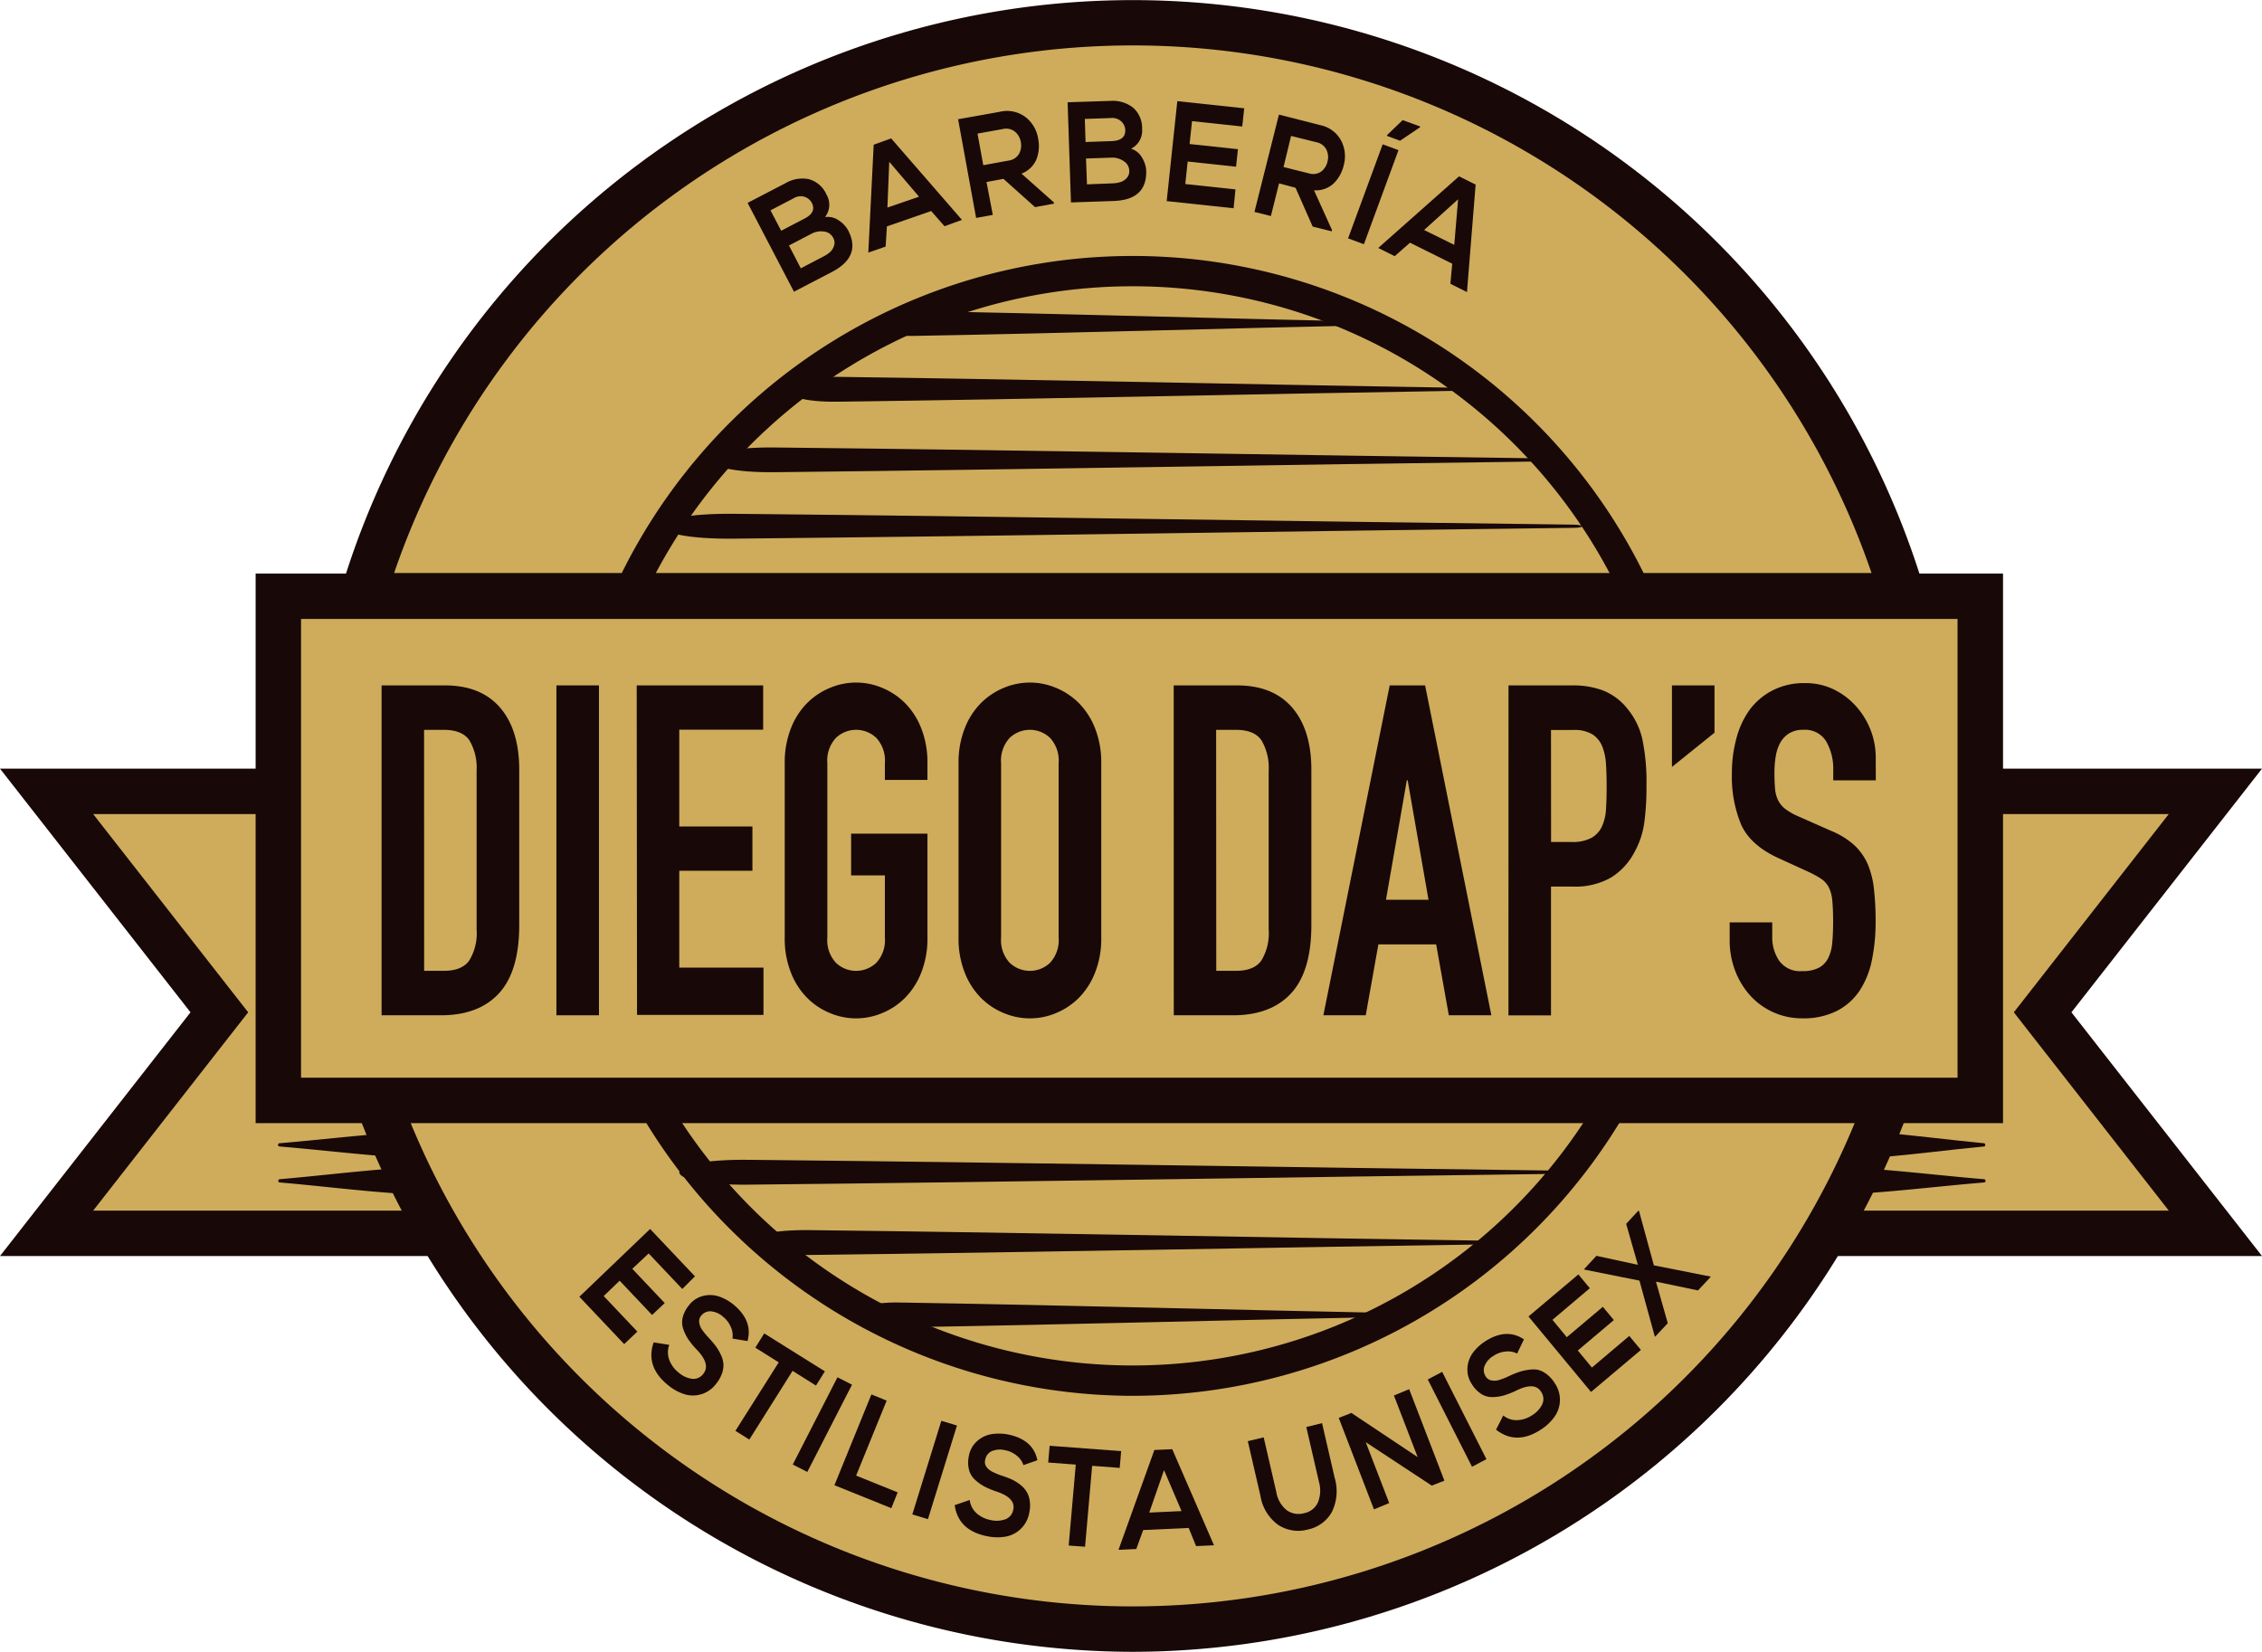 <svg xmlns="http://www.w3.org/2000/svg" viewBox="0 0 357.75 261.27"><defs><style>.cls-1{fill:#ceac5b;}.cls-2{fill:#180807;}</style></defs><title>isologo_3</title><g id="Capa_2" data-name="Capa 2"><g id="Capa_1-2" data-name="Capa 1"><polygon class="cls-1" points="312.5 125.83 346.42 126.15 322.45 160.39 349.85 196 285.13 196.54 312.5 125.83"/><polygon class="cls-1" points="43.72 126.15 8.8 126.15 32.77 160.39 6.74 196.68 71.23 194.39 43.72 126.15"/><path class="cls-2" d="M305.72,97.83H52.57l1.38-4.62a130.69,130.69,0,0,1,250.39,0Z"/><path class="cls-1" d="M62.31,90.64H296a123.51,123.51,0,0,0-233.67,0Z"/><path class="cls-2" d="M179.14,261.27A131,131,0,0,1,56.31,175.21l-1.75-4.82H303.71L302,175.21A131,131,0,0,1,179.14,261.27Z"/><path class="cls-1" d="M64.93,177.58a123.5,123.5,0,0,0,228.42,0Z"/><path class="cls-2" d="M127.93,28.34a4.29,4.29,0,0,1,2.78,2.43,3.17,3.17,0,0,1-.23,3.57,3,3,0,0,1,2.19.53,4.43,4.43,0,0,1,1.46,1.55q2.16,4.14-2.56,6.6l-6,3.12-7.33-14.05,6-3.12A5.26,5.26,0,0,1,127.93,28.34Zm-4.38,8.16,3.64-1.9q2-1,1.19-2.54a2,2,0,0,0-1.1-.92,2.13,2.13,0,0,0-1.78.23l-3.64,1.9Zm3.1,5.94,3.64-1.9a4.62,4.62,0,0,0,1-.68,2.25,2.25,0,0,0,.62-1,1.56,1.56,0,0,0-.13-1.24,1.83,1.83,0,0,0-1.5-1,3.15,3.15,0,0,0-1.86.31l-3.64,1.9Z"/><path class="cls-2" d="M147.27,33.38l-7,2.43L140.07,39l-2.74.95.85-17.06,2.76-1,11.2,12.89-2.76,1Zm-6.63-7.79-.29,7.24,5-1.72Z"/><path class="cls-2" d="M166.7,32.21l-3,.55-5-4.47-2.68.49,1,5.21-2.64.48-2.85-15.61,3.32-.59,3.34-.6a4.84,4.84,0,0,1,4,.85,5.37,5.37,0,0,1,2,3.4,5.89,5.89,0,0,1-.27,3.28,4.13,4.13,0,0,1-2.37,2.26L166.66,32ZM154.6,21.13l.91,5,4-.73a2.23,2.23,0,0,0,1.65-1.06,2.71,2.71,0,0,0,.29-1.87,2.68,2.68,0,0,0-.94-1.65,2.23,2.23,0,0,0-1.91-.41Z"/><path class="cls-2" d="M179.17,17a4.29,4.29,0,0,1,1.46,3.4,3.17,3.17,0,0,1-1.75,3.12,3,3,0,0,1,1.75,1.43,4.43,4.43,0,0,1,.65,2q.16,4.66-5.16,4.84l-6.74.23-.53-15.84,6.74-.22A5.26,5.26,0,0,1,179.17,17Zm-7.48,5.46,4.1-.14q2.23-.07,2.18-1.77a2,2,0,0,0-.59-1.31,2.13,2.13,0,0,0-1.71-.57l-4.1.14Zm.22,6.7L176,29a4.66,4.66,0,0,0,1.18-.19,2.25,2.25,0,0,0,1-.63,1.55,1.55,0,0,0,.42-1.17,1.83,1.83,0,0,0-.92-1.55,3.15,3.15,0,0,0-1.82-.53l-4.1.14Z"/><path class="cls-2" d="M195.1,32.94l-10.58-1.13L186.2,16l10.58,1.13-.31,2.88-7.94-.85-.39,3.62,7.65.82-.3,2.77-7.65-.82-.38,3.56,7.94.85Z"/><path class="cls-2" d="M210.61,36.59l-3-.75-2.71-6.14L202.29,29,201,34.17l-2.6-.65,3.87-15.39,3.27.83,3.29.84a4.84,4.84,0,0,1,3.27,2.42,5.37,5.37,0,0,1,.42,3.92,5.9,5.9,0,0,1-1.6,2.88,4.14,4.14,0,0,1-3.1,1.08l2.85,6.3ZM204.19,21.5,203,26.42l4,1a2.23,2.23,0,0,0,1.95-.28,2.71,2.71,0,0,0,1-1.58,2.68,2.68,0,0,0-.17-1.89,2.23,2.23,0,0,0-1.57-1.17Z"/><path class="cls-2" d="M213.21,37.7l5.47-14.87,2.5.92-5.47,14.88ZM224.59,20l-2.75-1-2.47,2.37,0,.13,2.06.76,3.17-2.14Z"/><path class="cls-2" d="M229.68,41.71,223,38.39l-2.42,2.13-2.6-1.3,12.78-11.33,2.62,1.31-1.37,17-2.62-1.31Zm.93-10.19-5.38,4.86L230,38.73Z"/><path class="cls-2" d="M98.72,212.6l-7.09-7.49,11.19-10.72,7.09,7.49-2,2-5.32-5.62L100,200.69l5.13,5.42-2,1.88L98,202.57,95.48,205l5.32,5.62Z"/><path class="cls-2" d="M115.84,211.72a3.1,3.1,0,0,0-.23-1.76,4,4,0,0,0-1.21-1.65,3.37,3.37,0,0,0-2-.9,1.8,1.8,0,0,0-1.5.69,1.36,1.36,0,0,0-.31,1.1,2.67,2.67,0,0,0,.45,1.13,11.39,11.39,0,0,0,1,1.22,17.07,17.07,0,0,1,1.12,1.31,7.77,7.77,0,0,1,.82,1.37,4.28,4.28,0,0,1,.43,1.46,3.84,3.84,0,0,1-.22,1.54,5.32,5.32,0,0,1-.95,1.67,4.56,4.56,0,0,1-5.07,1.6,7.79,7.79,0,0,1-2.53-1.42q-3.59-2.92-2.26-6.75l2.47.39a3.37,3.37,0,0,0,0,2.37,4.63,4.63,0,0,0,1.46,2,4.14,4.14,0,0,0,2.12,1,1.93,1.93,0,0,0,1.8-.79q1.2-1.48-1-3.79a13.31,13.31,0,0,1-1.34-1.62,7,7,0,0,1-.82-1.66,3.25,3.25,0,0,1-.09-1.87,4.89,4.89,0,0,1,1-1.92,4,4,0,0,1,2.26-1.47,4.45,4.45,0,0,1,2.48.1,7.55,7.55,0,0,1,2.24,1.24q3.16,2.58,2.26,5.81Z"/><path class="cls-2" d="M123.16,215.49l-3.7-2.33,1.41-2.25,9.59,6-1.41,2.25-3.7-2.33-6.84,10.87-2.2-1.38Z"/><path class="cls-2" d="M125.38,231.65l7.07-13.8,2.3,1.17-7.07,13.8Z"/><path class="cls-2" d="M140.23,221.54,135.4,233.4l6.57,2.65-1,2.5-9-3.63,5.85-14.36Z"/><path class="cls-2" d="M144.29,239.54l4.59-14.81,2.47.75-4.59,14.81Z"/><path class="cls-2" d="M161.86,231.74a3.06,3.06,0,0,0-1-1.45,4,4,0,0,0-1.83-.89,3.4,3.4,0,0,0-2.2.14,1.83,1.83,0,0,0-1,1.31A1.34,1.34,0,0,0,156,232a2.62,2.62,0,0,0,.92.78,11.38,11.38,0,0,0,1.46.61A16.89,16.89,0,0,1,160,234a7.65,7.65,0,0,1,1.35.83,4.22,4.22,0,0,1,1,1.09,3.79,3.79,0,0,1,.51,1.46,5.29,5.29,0,0,1-.08,1.91,4.62,4.62,0,0,1-3.78,3.77,7.81,7.81,0,0,1-2.91-.08q-4.53-.91-5.1-4.91l2.38-.81a3.32,3.32,0,0,0,1.08,2.09,4.6,4.6,0,0,0,2.22,1.08,4.18,4.18,0,0,0,2.34-.12,2,2,0,0,0,1.25-1.53q.39-1.86-2.66-2.86a13.16,13.16,0,0,1-1.93-.81,6.93,6.93,0,0,1-1.49-1.08,3.21,3.21,0,0,1-.94-1.61,4.88,4.88,0,0,1,0-2.16,4.08,4.08,0,0,1,1.34-2.35,4.52,4.52,0,0,1,2.26-1.07,7.59,7.59,0,0,1,2.56.05q4,.8,4.67,4.08Z"/><path class="cls-2" d="M170.14,231.66l-4.36-.33.23-2.65,11.31.85-.23,2.65-4.36-.33-1.12,12.8-2.59-.19Z"/><path class="cls-2" d="M188,241.68l-7.2.33-1.09,3-2.81.13,5.67-15.79,2.83-.13L192,244.42l-2.83.13Zm-3.9-9.15-2.34,6.72,5.11-.24Z"/><path class="cls-2" d="M209.09,225.1l2,8.66a7.46,7.46,0,0,1-.45,5.4,5.65,5.65,0,0,1-3.81,2.77,5.77,5.77,0,0,1-4.65-.72,7,7,0,0,1-2.83-4.6l-2-8.66,2.51-.6,2,8.66a4.63,4.63,0,0,0,1.64,2.86,3.22,3.22,0,0,0,2.77.47,3,3,0,0,0,2.16-1.68,5,5,0,0,0,.17-3.28l-2-8.66Z"/><path class="cls-2" d="M224.21,230.47l-3.75-9.74,2.41-1,5.57,14.47-2,.78L216,228.11l3.71,9.63-2.41,1-5.57-14.47,2-.78Z"/><path class="cls-2" d="M232.81,232l-7-13.81,2.28-1.2,7,13.81Z"/><path class="cls-2" d="M239.94,214.1a3.05,3.05,0,0,0-1.74-.33,4,4,0,0,0-1.93.65,3.39,3.39,0,0,0-1.48,1.64,1.83,1.83,0,0,0,.18,1.65,1.34,1.34,0,0,0,.94.64,2.62,2.62,0,0,0,1.21-.08,11.21,11.21,0,0,0,1.47-.58,17.07,17.07,0,0,1,1.59-.66,7.66,7.66,0,0,1,1.55-.36,4.2,4.2,0,0,1,1.51,0,3.79,3.79,0,0,1,1.38.69,5.28,5.28,0,0,1,1.28,1.43,4.63,4.63,0,0,1-.07,5.34,7.81,7.81,0,0,1-2.14,2q-3.88,2.52-7.08,0l1.14-2.24a3.32,3.32,0,0,0,2.23.74,4.6,4.6,0,0,0,2.34-.78,4.18,4.18,0,0,0,1.59-1.72,2,2,0,0,0-.18-2q-1-1.61-3.9-.19a13.2,13.2,0,0,1-1.95.77,6.91,6.91,0,0,1-1.82.27,3.2,3.2,0,0,1-1.8-.5,4.88,4.88,0,0,1-1.49-1.57,4.1,4.1,0,0,1-.68-2.62,4.54,4.54,0,0,1,.87-2.34,7.55,7.55,0,0,1,1.87-1.75q3.42-2.22,6.19-.35Z"/><path class="cls-2" d="M259.52,213.52l-7.89,6.65-9.89-11.94,7.89-6.65,1.81,2.18-5.91,5,2.27,2.75,5.7-4.81,1.74,2.1-5.7,4.81,2.23,2.7,5.91-5Z"/><path class="cls-2" d="M257.19,193.58l1.94-2.1.1.09,2.34,8.57,8.92,1.77.06.06-2,2.14-6.65-1.39,1.87,6.57-2,2.14-.06-.06-2.42-8.81-8.65-1.73-.1-.09,1.94-2.1,6.56,1.42Z"/><polygon class="cls-2" points="357.75 198.67 287.18 198.67 287.18 191.49 343.01 191.49 318.5 160.12 343.01 128.76 313.14 128.76 313.14 121.58 357.75 121.58 327.61 160.12 357.75 198.67"/><path class="cls-2" d="M179.14,220.78a90.36,90.36,0,0,1-78.38-45.62l-2-3.58H259.56l-2,3.58A90.37,90.37,0,0,1,179.14,220.78Zm-72.07-44.41a85.37,85.37,0,0,0,144.14,0Z"/><path class="cls-2" d="M262.73,96.63H95.55l1.55-3.39a90.17,90.17,0,0,1,164.08,0ZM103.09,91.84H255.19a85.38,85.38,0,0,0-152.09,0Z"/><polygon class="cls-2" points="71.41 198.67 0 198.67 30.13 160.12 0 121.58 44.61 121.58 44.61 128.76 14.73 128.76 39.25 160.12 14.73 191.49 71.41 191.49 71.41 198.67"/><path class="cls-2" d="M132.58,63.54c32.35-.43,64.72-1.19,97.08-1.71,1.42,0,1.43-.48,0-.51-32.35-.52-64.73-1.28-97.08-1.71C121.51,59.46,121.49,63.69,132.58,63.54Z"/><path class="cls-2" d="M144.56,53.13c24.45-.43,48.9-1.19,73.35-1.71,1.07,0,1.08-.48,0-.51-24.44-.52-48.91-1.28-73.35-1.71C136.19,49.06,136.18,53.28,144.56,53.13Z"/><path class="cls-2" d="M116.11,85.2c44.22-.43,88.46-1.19,132.67-1.71,1.94,0,1.95-.48,0-.51-44.21-.52-88.46-1.28-132.67-1.71C101,81.12,101,85.35,116.11,85.2Z"/><path class="cls-2" d="M128.05,198.5c36.47-.43,73-1.19,109.44-1.71,1.6,0,1.61-.48,0-.51-36.47-.52-73-1.28-109.44-1.71C115.56,194.43,115.54,198.65,128.05,198.5Z"/><path class="cls-2" d="M118.39,187.38c42.63-.43,85.27-1.19,127.9-1.71,1.87,0,1.88-.48,0-.51-42.62-.52-85.28-1.28-127.9-1.71C103.79,183.3,103.77,187.53,118.39,187.38Z"/><path class="cls-2" d="M297.18,183.05c5.54-.43,11.08-1.19,16.62-1.71.24,0,.24-.48,0-.51-5.54-.52-11.08-1.28-16.62-1.71C295.29,179,295.28,183.2,297.18,183.05Z"/><path class="cls-2" d="M295,188.74c6.27-.43,12.55-1.19,18.82-1.71a.26.26,0,0,0,0-.51c-6.27-.52-12.55-1.28-18.82-1.71C292.81,184.66,292.81,188.88,295,188.74Z"/><path class="cls-2" d="M62.43,184.81c-6.07.43-12.14,1.19-18.21,1.71a.26.26,0,0,0,0,.51c6.07.52,12.14,1.28,18.21,1.71C64.51,188.88,64.51,184.66,62.43,184.81Z"/><path class="cls-2" d="M63,179.12c-6.27.43-12.55,1.19-18.82,1.71a.26.26,0,0,0,0,.51c6.27.52,12.55,1.28,18.82,1.71C65.19,183.2,65.2,179,63,179.12Z"/><path class="cls-2" d="M122.67,74.69C162.77,74.25,202.89,73.5,243,73c1.76,0,1.77-.48,0-.51-40.1-.52-80.22-1.28-120.32-1.71C108.94,70.61,108.92,74.83,122.67,74.69Z"/><path class="cls-2" d="M142.22,209.95c26.75-.43,53.52-1.19,80.27-1.71,1.18,0,1.18-.48,0-.51-26.75-.52-53.52-1.28-80.27-1.71C133.06,205.87,133,210.09,142.22,209.95Z"/><rect class="cls-2" x="40.43" y="90.72" width="276.36" height="86.93"/><rect class="cls-1" x="47.61" y="97.9" width="261.99" height="72.56"/><path class="cls-2" d="M60.35,108.41h10q5.74,0,8.77,3.55t3,9.93V146.3q0,7.33-3.2,10.81t-9.2,3.48H60.35Zm6.73,45.15h3.1q2.83,0,4-1.58A8.26,8.26,0,0,0,75.38,147V121.89a8.57,8.57,0,0,0-1.12-4.76q-1.12-1.69-4.09-1.69h-3.1Z"/><path class="cls-2" d="M88,108.41h6.73v52.18H88Z"/><path class="cls-2" d="M100.7,108.41h20v7H107.43v15.32H119v7H107.43v15.32h13.32v7.48h-20Z"/><path class="cls-2" d="M124.11,120.72a14.63,14.63,0,0,1,1-5.57,11.64,11.64,0,0,1,2.6-4,11.06,11.06,0,0,1,3.63-2.38,10.6,10.6,0,0,1,8.11,0,11.08,11.08,0,0,1,3.63,2.38,11.66,11.66,0,0,1,2.6,4,14.63,14.63,0,0,1,1,5.57v2.64h-6.73v-2.64a5.28,5.28,0,0,0-1.35-4,4.63,4.63,0,0,0-6.4,0,5.28,5.28,0,0,0-1.35,4v27.56a5.27,5.27,0,0,0,1.35,4,4.63,4.63,0,0,0,6.4,0,5.28,5.28,0,0,0,1.35-4v-9.82h-5.34v-6.6h12.07v16.42a14.55,14.55,0,0,1-1,5.61,11.71,11.71,0,0,1-2.6,4,11,11,0,0,1-3.63,2.38,10.6,10.6,0,0,1-8.11,0,11,11,0,0,1-3.63-2.38,11.69,11.69,0,0,1-2.6-4,14.55,14.55,0,0,1-1-5.61Z"/><path class="cls-2" d="M151.6,120.72a14.63,14.63,0,0,1,1-5.57,11.64,11.64,0,0,1,2.6-4,11.06,11.06,0,0,1,3.63-2.38,10.6,10.6,0,0,1,8.11,0,11.08,11.08,0,0,1,3.63,2.38,11.66,11.66,0,0,1,2.6,4,14.63,14.63,0,0,1,1,5.57v27.56a14.55,14.55,0,0,1-1,5.61,11.71,11.71,0,0,1-2.6,4,11,11,0,0,1-3.63,2.38,10.6,10.6,0,0,1-8.11,0,11,11,0,0,1-3.63-2.38,11.69,11.69,0,0,1-2.6-4,14.55,14.55,0,0,1-1-5.61Zm6.73,27.56a5.27,5.27,0,0,0,1.35,4,4.63,4.63,0,0,0,6.4,0,5.28,5.28,0,0,0,1.35-4V120.72a5.28,5.28,0,0,0-1.35-4,4.63,4.63,0,0,0-6.4,0,5.28,5.28,0,0,0-1.35,4Z"/><path class="cls-2" d="M185.63,108.41h10q5.74,0,8.77,3.55t3,9.93V146.3q0,7.33-3.2,10.81t-9.2,3.48h-9.36Zm6.73,45.15h3.1q2.83,0,4-1.58a8.26,8.26,0,0,0,1.19-4.95V121.89a8.57,8.57,0,0,0-1.12-4.76q-1.12-1.69-4.09-1.69h-3.1Z"/><path class="cls-2" d="M219.79,108.41h5.6l10.48,52.18h-6.73l-2-11.21H218l-2,11.21H209.3Zm2.84,15h-.13l-3.3,18.91h6.73Z"/><path class="cls-2" d="M238.58,108.41h10.09a13.63,13.63,0,0,1,4.88.81,9.39,9.39,0,0,1,3.82,2.86,11.6,11.6,0,0,1,2.37,4.8,33.31,33.31,0,0,1,.66,7.44,41.19,41.19,0,0,1-.36,5.9,13.3,13.3,0,0,1-1.55,4.58,10.38,10.38,0,0,1-3.69,4,11.4,11.4,0,0,1-6.07,1.43H245.3v20.38h-6.73Zm6.73,24.77h3.23a6.29,6.29,0,0,0,3.17-.66,4,4,0,0,0,1.65-1.8A7.63,7.63,0,0,0,254,128q.1-1.61.1-3.59t-.1-3.48a9,9,0,0,0-.59-2.86,4.08,4.08,0,0,0-1.55-1.91,5.51,5.51,0,0,0-3-.7H245.3Z"/><path class="cls-2" d="M264.43,108.41h6.73v7.48l-6.73,5.42Z"/><path class="cls-2" d="M296.67,123.43h-6.73v-1.69a8.66,8.66,0,0,0-1.09-4.43,3.89,3.89,0,0,0-3.66-1.87,4.06,4.06,0,0,0-2.28.59,4.13,4.13,0,0,0-1.38,1.5,6.75,6.75,0,0,0-.69,2.13,15.68,15.68,0,0,0-.2,2.53q0,1.54.1,2.6a5,5,0,0,0,.5,1.83,4,4,0,0,0,1.15,1.36,10.13,10.13,0,0,0,2.08,1.17l5.14,2.27a12.51,12.51,0,0,1,3.63,2.24,9,9,0,0,1,2.14,3,13.84,13.84,0,0,1,1,4,44.18,44.18,0,0,1,.26,5.09,29.75,29.75,0,0,1-.59,6.12,13.65,13.65,0,0,1-1.95,4.84,9.59,9.59,0,0,1-3.59,3.19,11.71,11.71,0,0,1-5.47,1.17,11,11,0,0,1-8.18-3.55,12.4,12.4,0,0,1-2.41-3.92,13.34,13.34,0,0,1-.89-4.91v-2.79h6.73v2.35a6.57,6.57,0,0,0,1.09,3.7,4.05,4.05,0,0,0,3.66,1.65,5.39,5.39,0,0,0,2.67-.55,3.59,3.59,0,0,0,1.45-1.54,6.88,6.88,0,0,0,.63-2.46q.13-1.47.13-3.22,0-2.05-.13-3.37a5.82,5.82,0,0,0-.56-2.13,3.64,3.64,0,0,0-1.19-1.32,15.33,15.33,0,0,0-2-1.1l-4.81-2.2q-4.35-2-5.84-5.24a19.75,19.75,0,0,1-1.48-8.17,20.91,20.91,0,0,1,.73-5.57,13.53,13.53,0,0,1,2.14-4.54,10.43,10.43,0,0,1,3.59-3,10.82,10.82,0,0,1,5.08-1.14,10.21,10.21,0,0,1,4.58,1,11.44,11.44,0,0,1,3.56,2.71,12.22,12.22,0,0,1,2.28,3.77,12,12,0,0,1,.79,4.29Z"/></g></g></svg>